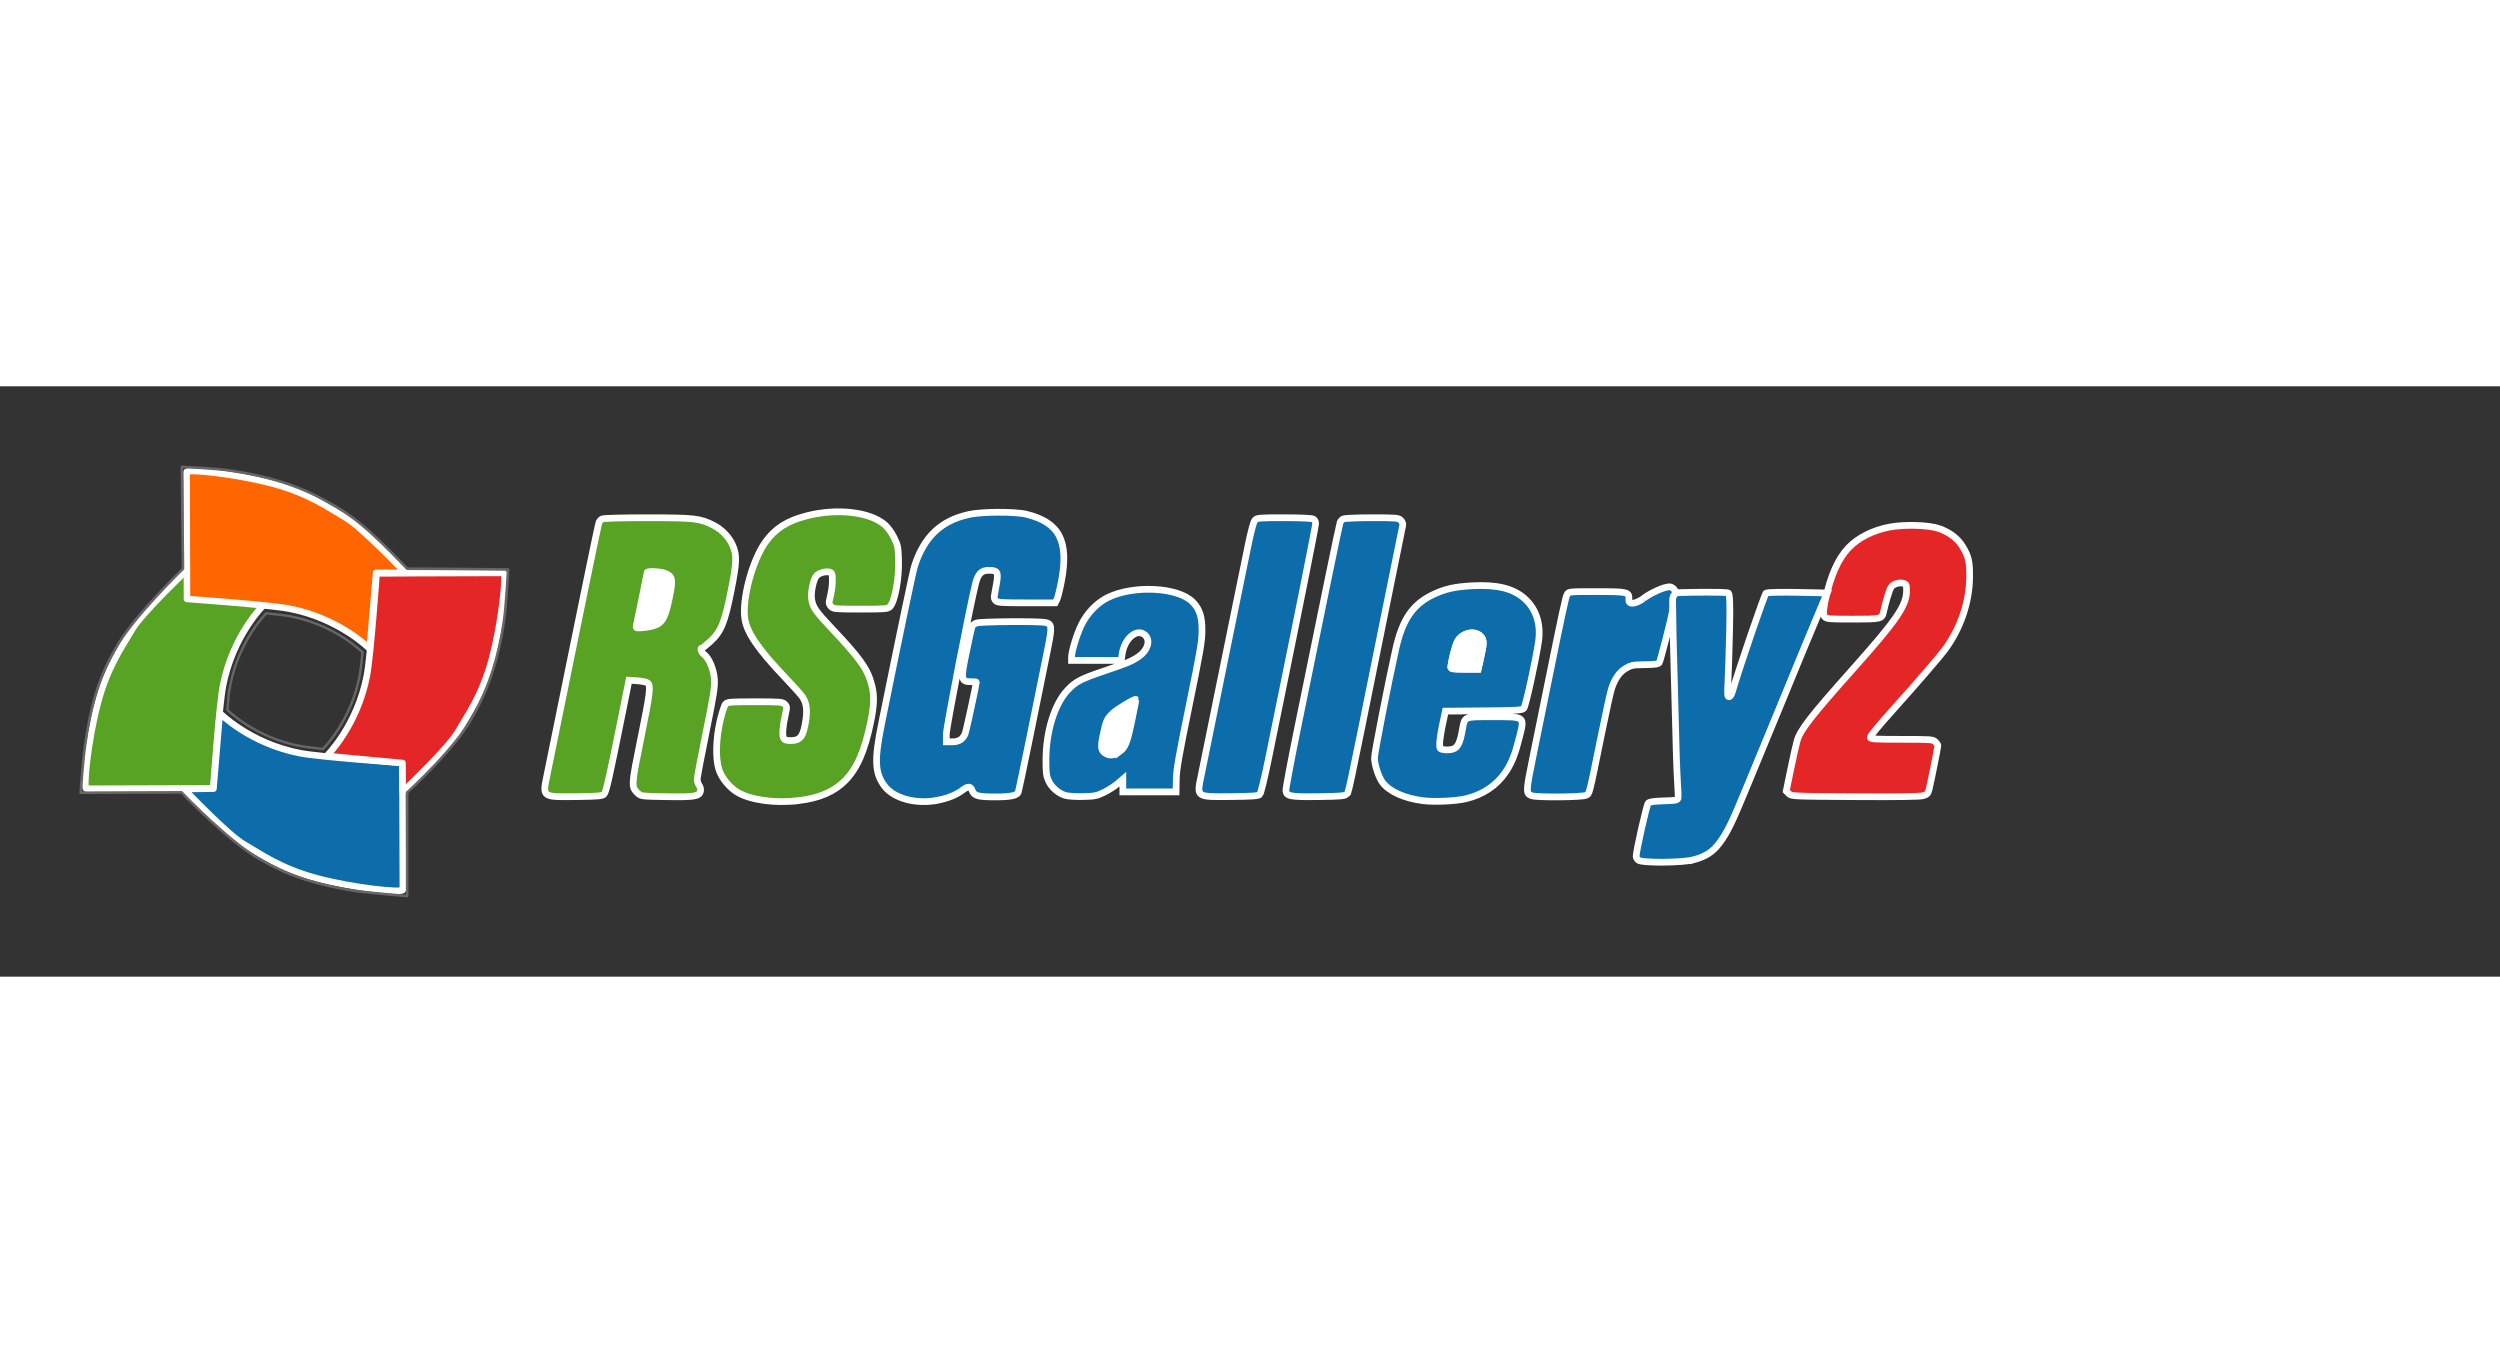 <?xml version="1.0" encoding="UTF-8"?>
<svg width="128mm" version="1.1" viewBox="0 0 1116.89 263.75" xmlns="http://www.w3.org/2000/svg" xmlns:cc="http://creativecommons.org/ns#" xmlns:dc="http://purl.org/dc/elements/1.1/" xmlns:rdf="http://www.w3.org/1999/02/22-rdf-syntax-ns#">
<rect x="0" y="0" width="1116.89" height="263.75" fill="#333333" stroke="none"/>
<g transform="translate(-53.79 -188.52)" display="none">
<rect x="7.082" y="6.166" width="1036.8" height="729.43" fill="#666" stroke="#000" stroke-linecap="round" stroke-linejoin="round" stroke-width="3"/>
</g>
<g transform="translate(-53.79 -496.79)" stroke-linejoin="round">
<path d="m149.06 676.41-56.685 0.179c-1.521 8e-3 0.799-22.33 5.204-38.661 4.405-16.331 10.922-25.084 15.213-32.517 4.186-7.25 24.609-26.615 24.609-26.615l33.904 16.003s-13.584 13.386-17.9 35.855c-1.754 9.134-4.345 45.756-4.345 45.756z" fill="#58a323" fill-rule="evenodd" stroke="#fff" stroke-width="2.915"/>
<path d="m233.59 665.04 0.178 56.685c8e-3 1.522-22.33-0.799-38.661-5.204-16.331-4.405-25.084-10.922-32.517-15.213-7.25-4.186-26.615-24.609-26.615-24.609l13.185-0.149 2.818-33.754s13.385 13.584 35.855 17.9c9.134 1.754 45.756 4.345 45.756 4.345z" fill="#0d6dab" fill-rule="evenodd" stroke="#fff" stroke-width="2.915"/>
<path d="m222.03 580.33 56.685-0.178c1.522-8e-3 -0.799 22.33-5.204 38.661-4.405 16.331-10.922 25.084-15.213 32.517-4.186 7.25-24.609 26.615-24.609 26.615l-0.079-12.868-33.825-3.135s13.584-13.385 17.9-35.855c1.754-9.134 4.345-45.756 4.345-45.756z" fill="#e52626" fill-rule="evenodd" stroke="#fff" stroke-linecap="round" stroke-width="2.915"/>
<path d="m137.33 591.8-0.179-56.685c-8e-3 -1.522 22.33 0.799 38.661 5.204 16.331 4.405 25.084 10.922 32.516 15.213 7.25 4.186 26.615 24.609 26.615 24.609l-13.12 0.015-2.883 33.889s-13.386-13.585-35.855-17.9c-9.134-1.754-45.756-4.345-45.756-4.345z" fill="#f60" fill-rule="evenodd" stroke="#fff" stroke-width="2.915"/>
<path d="m156.65 630.44c-0.788 4.105-0.496 1.652-1.275 10.908m17.364-43.14s-12.21 12.034-16.089 32.232m-1.275 10.908s12.032 12.211 32.23 16.09c2.233 0.429 5.767 0.892 10.496 1.37m17.658-43.149s-12.089-12.243-32.287-16.123c-2.254-0.433-5.946-0.846-10.732-1.329m25.361 60.6s12.45-12.282 16.33-32.48c0.412-2.147 0.869-6.173 1.329-10.669" fill="none" stroke="#666" stroke-linecap="round" stroke-width="1.095"/>
<path d="m135.55 578.3s-23.407 22.645-30.444 36.23c-7.75 13.208-11.096 27.093-13.231 42.177-1.039 7.018-2.068 21.656-2.068 21.656l45.074-0.166s22.402 23.525 36.42 30.636c12.81 7.432 25.71 10.888 40.293 13.284 7.279 1.065 24.098 2.404 24.098 2.404l-0.01-46.266s22.318-20.261 29.418-34.224c7.432-12.811 11.674-27.497 13.796-42.08 1.064-7.279 1.893-23.331 1.893-23.331s-30.514-0.353-45.034-0.332c-10.704-10.952-21.361-22.414-35.13-29.576-13.539-7.97-28.874-12.133-44.335-14.304-6.014-0.988-21.236-1.605-21.236-1.605z" fill="none" stroke="#666" stroke-width="1.166"/>
</g>
<g transform="translate(-53.79 -188.52)" stroke="#fff" stroke-width="3">
<path d="m410.59 373.63c9.146-1.111 15.821-3.971 20.672-8.858 5.427-5.466 8.847-13.287 11.528-26.362 1.551-7.562 1.669-11.724 0.465-16.375-1.89-7.292-4.98-11.678-17.821-25.295-7.281-7.721-8.457-9.425-9.044-13.098-0.456-2.851 0.702-8.597 2.088-10.359 1.091-1.388 4.29-2.28 6.104-1.705 0.919 0.292 1.092 0.855 1.081 3.526-6e-3 2.804-0.246 4.385-1.398 9.462-0.182 0.798 0.125 1.657 0.843 2.376 1.06 1.061 1.842 1.128 13.152 1.128 11.146 0 12.105-0.075 13.107-1.083 2.232-2.232 4.136-12.571 3.869-21.003-0.179-5.655-0.354-6.503-2.037-9.924-1.088-2.208-2.773-4.537-4.114-5.685-6.768-5.792-21.222-7.452-34.834-3.999-8.701 2.208-14.179 5.688-18.515 11.763-5.884 8.247-10.543 25.678-9.175 34.332 0.977 6.186 6.069 13.624 17.66 25.802 3.661 3.845 7.256 7.84 7.99 8.879 1.766 2.498 2.277 5.62 1.651 10.099-1.063 7.609-2.429 9.547-6.73 9.547-2.123 0-2.797-0.236-3.287-1.15-0.674-1.261-0.336-5.423 0.877-10.776 0.684-3.024 0.661-3.333-0.341-4.335-0.999-0.999-1.976-1.079-13.296-1.079-11.185 0-12.299 0.091-13.157 1.037-0.515 0.569-1.603 3.905-2.417 7.411-1.906 8.211-2.11 17.041-0.505 21.934 1.227 3.742 4.802 8.075 8.366 10.14 5.964 3.457 16.821 4.912 27.217 3.649z" fill="#58a323"/>
<path d="m473.05 373.4c4.488-0.943 8.076-2.429 10.758-4.453 2.502-1.887 3.558-1.835 4.334 0.219 0.879 2.331 2.592 2.802 10.193 2.802 6.946 0 9.787-0.584 10.391-2.137 0.317-0.817 8.134-38.871 13.22-64.357 1.93-9.671 1.806-10.848-1.213-11.452-3.059-0.613-28.746-0.412-30.611 0.239-0.944 0.329-1.876 1.012-2.069 1.516-0.194 0.504-1.34 5.678-2.544 11.496-2.604 12.568-2.476 13.237 2.573 13.237 1.051 0 1.911 0.069 1.911 0.162 0 0.895-4.511 21.739-4.945 22.856-1.031 2.644-2.822 3.829-5.787 3.829h-2.691v-3.428c0-3.062 10.773-58.517 13.097-67.416 1.133-4.336 2.621-5.782 5.949-5.782 3.793 0 4.24 0.754 3.41 5.765-0.365 2.212-0.808 4.674-0.981 5.472-0.207 0.948 2e-3 1.771 0.61 2.378 0.809 0.809 2.554 0.927 13.737 0.927h12.81l0.779-1.537c0.428-0.846 1.344-4.555 2.034-8.244 3.354-17.919-0.968-26.147-15.649-29.796-5.024-1.248-19.917-1.194-25.729 0.096-12.457 2.764-20.018 9.93-24.245 22.982-0.77 2.376-6.248 28.546-14.637 69.914-3.405 16.788-3.181 22.421 1.125 28.336 4.143 5.689 14.479 8.416 24.171 6.376z" fill="#0d6dab"/>
<path d="m323.66 370.75c0.936-0.937 2.39-7.401 8.392-37.302l2.736-13.628 3.767 0.269c2.072 0.151 4.148 0.586 4.614 0.973 1.439 1.194 1.002 4.692-3.1 24.858-4.307 21.174-4.329 21.583-1.306 24.426 1.395 1.311 1.68 1.344 12.91 1.522 12.407 0.196 14.473-0.138 15.056-2.46 0.192-0.764-0.037-1.82-0.567-2.57-0.49-0.7-0.891-1.944-0.891-2.762 0-0.819 1.785-10.265 3.968-20.99 3.343-16.432 3.928-20.132 3.722-23.513-0.275-4.501-2.317-9.462-4.648-11.297-1.333-1.048-1.873-2.869-0.849-2.869 0.282 0 1.923-1.288 3.646-2.863 4.805-4.393 6.442-8.375 9.28-22.586 2.567-12.858 2.669-16.016 0.665-20.547-1.597-3.61-4.866-6.976-8.613-8.868-5.977-3.017-8.392-3.288-29.439-3.296-11.379-3e-3 -19.608 0.213-20.21 0.535-0.559 0.3-1.19 0.992-1.401 1.538-0.211 0.546-2.365 10.684-4.785 22.528-2.42 11.843-5.306 25.939-6.416 31.322-1.108 5.384-4.006 19.605-6.439 31.602-2.433 11.997-4.957 24.394-5.609 27.549-2.04 9.868-2.25 9.718 13.275 9.515 9.701-0.128 11.439-0.282 12.243-1.086z" fill="#58a323"/>
<path d="m346.98 295.07c2.979-1.414 4.121-3.75 5.819-11.903 1.737-8.344 1.52-9.691-1.781-11.071-2.014-0.842-8.127-1.13-8.127-0.384 0 0.419-4.165 20.951-4.779 23.563-0.312 1.325-0.281 1.335 3.254 1.052 1.963-0.158 4.49-0.723 5.615-1.257z" fill="#fff"/>
<path d="m616.62 370.85c0.475-0.486 2.133-7.31 3.943-16.22 1.719-8.46 4.26-20.918 5.646-27.686 8.367-40.837 15.358-75.957 15.358-77.156 0-0.8-0.457-1.634-1.082-1.968-0.649-0.348-5.871-0.578-13.057-0.578-11.195 0-12.041 0.068-12.97 1.099-0.651 0.72-1.736 4.732-3.138 11.606-1.178 5.778-3.796 18.56-5.816 28.404-2.018 9.844-5.919 28.972-8.665 42.508-2.748 13.536-5.637 27.73-6.422 31.544-2.024 9.832-2.384 9.587 13.797 9.412 9.443-0.099 11.738-0.281 12.405-0.964z" fill="#0d6dab"/>
<path d="m655.3 370.78c1.149-1.149-0.095 4.68 16.431-77.115 4.631-22.919 8.551-42.232 8.711-42.919 0.188-0.806-0.103-1.652-0.834-2.377-1.059-1.059-1.844-1.127-12.911-1.127-6.561 0-12.233 0.24-12.798 0.543-0.559 0.299-1.19 0.992-1.402 1.538-0.367 0.944-7.402 35.001-19.092 92.443-2.911 14.304-5.224 26.632-5.139 27.393 0.285 2.54 1.915 2.84 14.54 2.678 9.819-0.126 11.725-0.286 12.495-1.057z" fill="#0d6dab"/>
<path d="m708.64 372.79c7.71-1.841 13.804-5.944 17.87-12.031 2.637-3.951 4.173-7.812 6-15.084 2.476-9.857 2.91-9.508-11.822-9.508-13.212 0-12.469-0.335-13.627 6.152-0.999 5.601-2.108 7.728-4.351 8.348-1.044 0.289-2.768 0.383-3.831 0.21-1.89-0.307-1.934-0.375-1.899-2.898 0.026-1.421 0.604-5.226 1.296-8.456l1.26-5.873 17.081-0.15c15.392-0.131 17.168-0.243 17.954-1.118 0.845-0.939 5.42-21.752 6.581-29.939 1.096-7.732-1.082-14.447-6.173-19.023-5.073-4.562-12.262-6.358-23.201-5.794-8.189 0.421-12.69 1.45-18.184 4.162-8.755 4.319-13.295 11.043-16.203 23.997-3.359 14.974-9.535 46.506-9.535 48.693 0 3.163 1.831 8.734 3.657 11.128 3.052 4.001 9.762 7.004 17.977 8.041 5.056 0.639 14.683 0.207 19.148-0.859z" fill="#0d6dab"/>
<path d="m787.93 283.42c-3.406 2.298-6.607 2.943-6.437 0.396 0.232-3.436-0.332-3.575-14.449-3.575-12.299 0-12.468 9e-3 -13.123 1.242-0.698 1.303-1.974 7.177-8.088 37.231-2.047 10.063-5.182 25.464-6.966 34.222-3.444 16.905-3.467 17.467-0.75 18.5 2.171 0.825 22.566 0.665 24.26-0.191 1.597-0.808 1.242 0.596 6.945-27.522 1.997-9.843 4.028-19.023 4.513-20.396 1.564-4.43 3.534-7.178 6.314-8.813 2.403-1.411 3.172-1.559 8.471-1.622 4.772-0.06 5.954-0.24 6.519-1.013 0.38-0.52 5.381-19.673 5.837-23.005-0.045-2.76 4.064-8.438-0.702-10.697-2.486-0.663-10.571 3.521-12.344 5.243z" fill="#0d6dab"/>
<path d="m869.02 291.52c0.84 0.928 1.998 1.022 12.545 1.022 12.651 0 13.006-0.089 13.705-3.255 1.069-4.845 2.598-9.847 3.367-11.022 0.957-1.459 3.824-2.295 5.764-1.679 0.97 0.307 1.166 0.824 1.166 3.059 0 6.846-4.173 12.97-24.032 35.27-18.945 21.273-23.463 27.093-24.902 32.079-0.457 1.583-1.73 7.26-2.83 12.616l-1.998 9.739 1.168 1.169c1.149 1.149 1.624 1.171 29.538 1.338 19.235 0.12 29.041-0.028 30.452-0.437 1.741-0.508 2.168-0.945 2.625-2.686 0.664-2.53 3.964-18.938 3.964-19.707 0-0.303-0.504-1.054-1.119-1.669-1.059-1.059-1.864-1.118-15.102-1.118-12.029 0-13.982-0.121-13.982-0.836 0-0.722 3.036-4.431 9.848-12.029 11.351-12.663 21.557-24.517 23.837-27.686 6.71-9.328 10.553-20.684 10.697-31.602 0.095-7.2-0.409-9.455-3.116-13.953-2.132-3.541-5.71-6.305-10.336-7.984-4.572-1.658-15.361-2.021-22.26-0.747-7.456 1.377-14.234 4.814-18.501 9.38-4.297 4.598-7.796 11.665-10.424 23.909-0.998 5.386-0.582 6.267-0.072 6.83z" fill="#e52626"/>
<path d="m715.09 310.86c1.745-7.611 1.762-9.086 0.128-10.72-2.723-2.723-8.17-1.479-10.296 2.351-1.009 1.82-2.946 9.474-2.946 11.645 0 0.618 1.258 0.779 6.093 0.779h6.091l0.929-4.056z" fill="#0d6dab"/>
<path d="m715.09 310.86c1.745-7.611 1.762-9.086 0.128-10.72-2.723-2.723-8.17-1.479-10.296 2.351-1.009 1.82-2.946 9.474-2.946 11.645 0 0.618 1.258 0.779 6.093 0.779h6.091l0.929-4.056z" fill="#fff"/>
<path d="m529.55 371.25c-3.093-1.006-5.969-3.559-7.311-6.494-0.996-2.177-1.18-3.632-1.168-9.293 0.029-12.743 3.792-24.914 9.641-31.169 3.568-3.814 5.927-5.057 16.138-8.507 10.599-3.582 12.574-4.406 15.697-6.556 3.936-2.707 5.302-7.069 2.95-9.421-3.56-3.56-9.417 1.25-10.417 8.556l-0.361 2.63h-11.111-11.11v-1.309c0-2.71 2.311-10.321 4.466-14.707 2.582-5.254 7.036-9.819 11.866-12.159 11.596-5.617 31.439-4.529 37.83 2.075 3.103 3.207 4.193 6.624 4.135 12.956-0.038 4.776-0.881 9.635-5.73 33.279-4.674 22.792-5.695 28.65-5.769 33.139l-0.093 5.454h-11.888-11.888v-2.84-2.841l-2.377 2.035c-1.308 1.119-4.004 2.835-5.991 3.814-3.282 1.616-4.156 1.791-9.509 1.91-3.503 0.071-6.749-0.15-8.003-0.555z" fill="#0d6dab"/>
<path d="m553.72 351.91c2.819-2.043 3.56-3.834 5.631-13.63 1.124-5.314 1.976-9.751 1.895-9.861-0.375-0.493-8.408 4.332-10.375 6.231-2.566 2.477-3.013 3.507-4.353 10.026-1.112 5.418-0.821 6.851 1.653 8.127 1.611 0.83 3.614 0.508 5.548-0.893z" fill="#fff"/>
<path d="m802.7 353.23c0.261 9.86 0.977 18.442 0.812 19.108-0.281 1.131-0.69 1.22-6.436 1.398-4.524 0.136-6.35 0.409-6.952 1.028-0.688 0.709-5.373 21.414-5.373 23.751 0 0.428 0.396 1.174 0.878 1.658 1.373 1.372 19.847 1.265 24.931-0.148v6e-3c5.385-1.494 8.549-3.573 11.479-7.549 3.441-4.668 5.567-9.019 11.799-24.147 5.976-14.505 10.725-26.003 13.974-33.839 1.211-2.922 5.947-14.437 10.523-25.589 3.725-9.075 11.714-28.026 11.714-28.026s-26.12-0.82-27.264 0.058v4e-5c-0.73 0.56-12.06 33.694-15.015 43.906-0.412 1.427-1.021 2.378-1.521 2.378-0.714 0-0.784-0.961-0.481-6.572 0.195-3.614 0.523-13.798 0.731-22.63 0.297-12.654 0.048-16.418-0.515-17.097-0.602-0.723-19.57-0.319-21.822-0.242-2.013 0.069-2.958 1.007-3.116 3.305l0.243 15.944z" fill="#0d6dab"/>
</g>
</svg>

